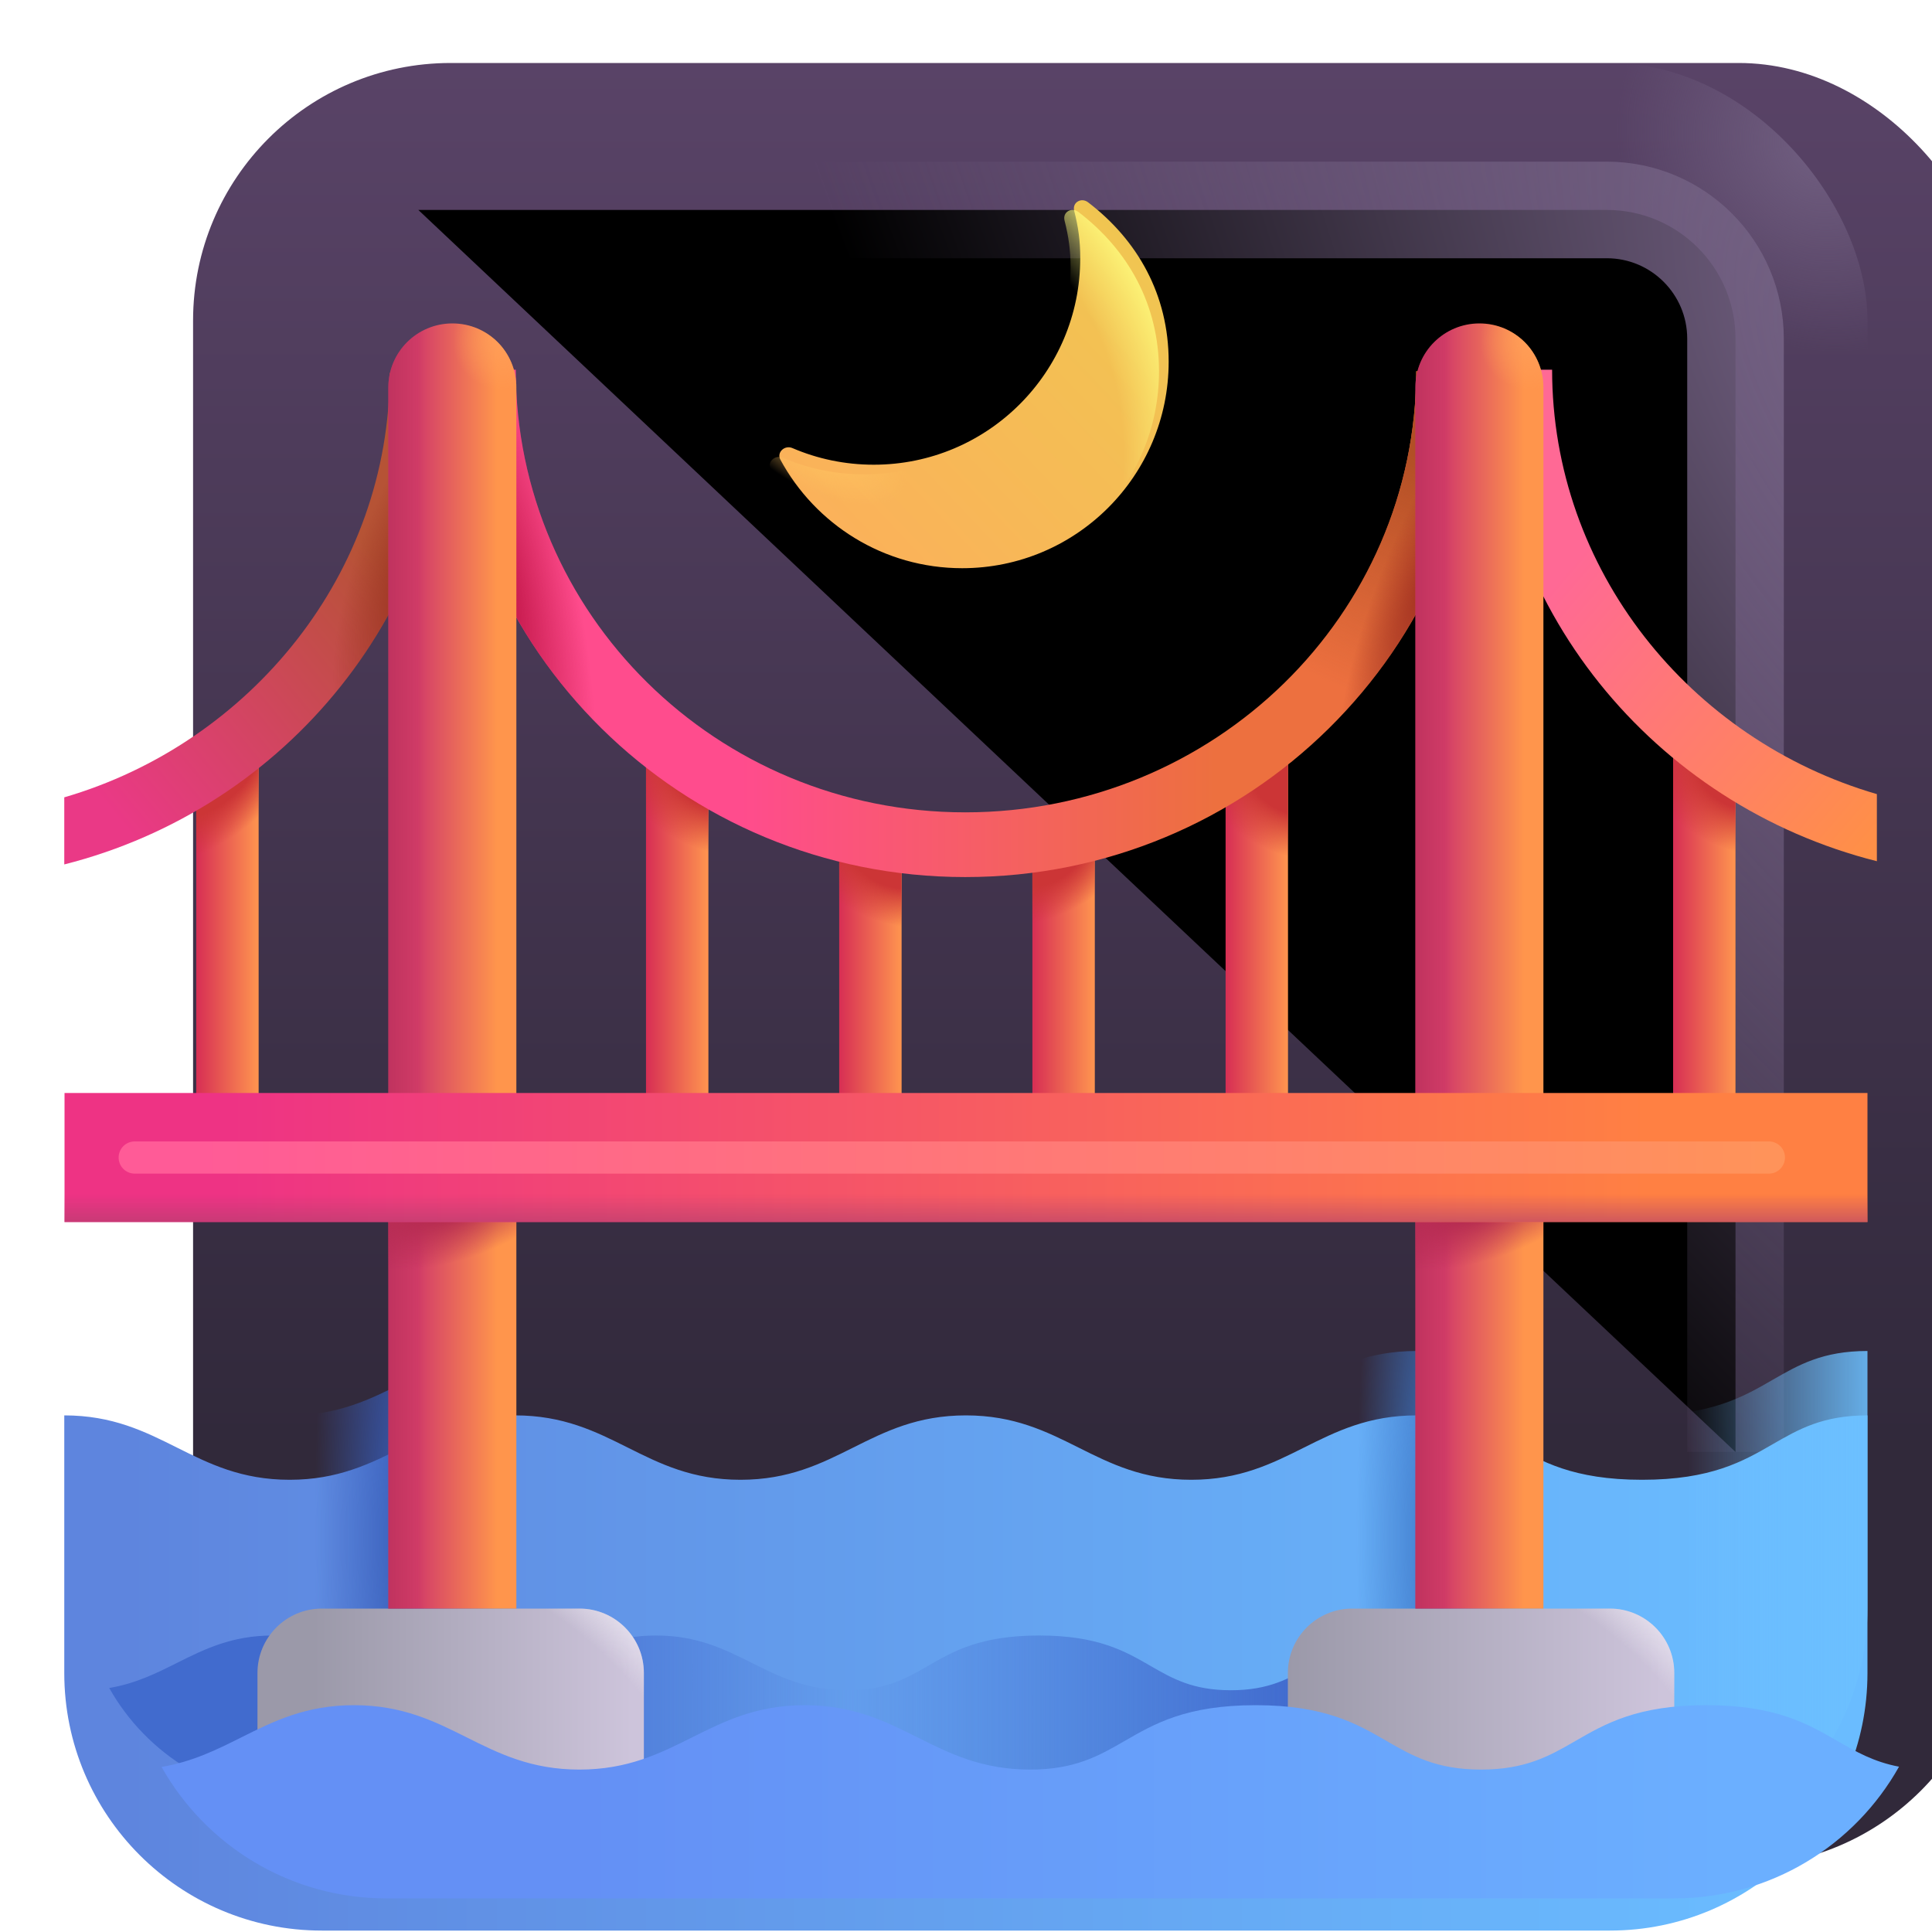 <svg viewBox="1 1 30 30" xmlns="http://www.w3.org/2000/svg">
<g filter="url(#filter0_i_18_8408)">
<rect x="1.998" y="1.978" width="28" height="28" rx="4" fill="url(#paint0_linear_18_8408)"/>
</g>
<rect x="1.998" y="1.978" width="28" height="28" rx="4" fill="url(#paint1_radial_18_8408)"/>
<g filter="url(#filter1_f_18_8408)">
<path d="M7.496 4.26H25.949C27.054 4.26 27.949 5.155 27.949 6.26V23.546" stroke="url(#paint2_radial_18_8408)" stroke-width="1.5"/>
</g>
<g filter="url(#filter2_ii_18_8408)">
<path d="M1.998 21.978V25.978C1.998 28.187 3.789 29.978 5.998 29.978H25.998C28.206 29.978 29.996 28.189 29.998 25.982V21.978C29.302 21.978 28.929 22.194 28.529 22.424C28.067 22.691 27.57 22.978 26.498 22.978C25.426 22.978 24.929 22.691 24.467 22.424C24.067 22.194 23.694 21.978 22.998 21.978C22.248 21.978 21.748 22.228 21.248 22.478C20.748 22.728 20.248 22.978 19.498 22.978C18.748 22.978 18.248 22.728 17.748 22.478C17.248 22.228 16.748 21.978 15.998 21.978C15.248 21.978 14.748 22.228 14.248 22.478C13.748 22.728 13.248 22.978 12.498 22.978C11.748 22.978 11.248 22.728 10.748 22.478C10.248 22.228 9.748 21.978 8.998 21.978C8.248 21.978 7.748 22.228 7.248 22.478C6.748 22.728 6.248 22.978 5.498 22.978C4.748 22.978 4.248 22.728 3.748 22.478C3.248 22.228 2.748 21.978 1.998 21.978Z" fill="url(#paint3_linear_18_8408)"/>
</g>
<path d="M1.998 21.978V25.978C1.998 28.187 3.789 29.978 5.998 29.978H25.998C28.206 29.978 29.996 28.189 29.998 25.982V21.978C29.302 21.978 28.929 22.194 28.529 22.424C28.067 22.691 27.57 22.978 26.498 22.978C25.426 22.978 24.929 22.691 24.467 22.424C24.067 22.194 23.694 21.978 22.998 21.978C22.248 21.978 21.748 22.228 21.248 22.478C20.748 22.728 20.248 22.978 19.498 22.978C18.748 22.978 18.248 22.728 17.748 22.478C17.248 22.228 16.748 21.978 15.998 21.978C15.248 21.978 14.748 22.228 14.248 22.478C13.748 22.728 13.248 22.978 12.498 22.978C11.748 22.978 11.248 22.728 10.748 22.478C10.248 22.228 9.748 21.978 8.998 21.978C8.248 21.978 7.748 22.228 7.248 22.478C6.748 22.728 6.248 22.978 5.498 22.978C4.748 22.978 4.248 22.728 3.748 22.478C3.248 22.228 2.748 21.978 1.998 21.978Z" fill="url(#paint4_radial_18_8408)"/>
<path d="M1.998 21.978V25.978C1.998 28.187 3.789 29.978 5.998 29.978H25.998C28.206 29.978 29.996 28.189 29.998 25.982V21.978C29.302 21.978 28.929 22.194 28.529 22.424C28.067 22.691 27.57 22.978 26.498 22.978C25.426 22.978 24.929 22.691 24.467 22.424C24.067 22.194 23.694 21.978 22.998 21.978C22.248 21.978 21.748 22.228 21.248 22.478C20.748 22.728 20.248 22.978 19.498 22.978C18.748 22.978 18.248 22.728 17.748 22.478C17.248 22.228 16.748 21.978 15.998 21.978C15.248 21.978 14.748 22.228 14.248 22.478C13.748 22.728 13.248 22.978 12.498 22.978C11.748 22.978 11.248 22.728 10.748 22.478C10.248 22.228 9.748 21.978 8.998 21.978C8.248 21.978 7.748 22.228 7.248 22.478C6.748 22.728 6.248 22.978 5.498 22.978C4.748 22.978 4.248 22.728 3.748 22.478C3.248 22.228 2.748 21.978 1.998 21.978Z" fill="url(#paint5_radial_18_8408)"/>
<path d="M1.998 21.978V25.978C1.998 28.187 3.789 29.978 5.998 29.978H25.998C28.206 29.978 29.996 28.189 29.998 25.982V21.978C29.302 21.978 28.929 22.194 28.529 22.424C28.067 22.691 27.57 22.978 26.498 22.978C25.426 22.978 24.929 22.691 24.467 22.424C24.067 22.194 23.694 21.978 22.998 21.978C22.248 21.978 21.748 22.228 21.248 22.478C20.748 22.728 20.248 22.978 19.498 22.978C18.748 22.978 18.248 22.728 17.748 22.478C17.248 22.228 16.748 21.978 15.998 21.978C15.248 21.978 14.748 22.228 14.248 22.478C13.748 22.728 13.248 22.978 12.498 22.978C11.748 22.978 11.248 22.728 10.748 22.478C10.248 22.228 9.748 21.978 8.998 21.978C8.248 21.978 7.748 22.228 7.248 22.478C6.748 22.728 6.248 22.978 5.498 22.978C4.748 22.978 4.248 22.728 3.748 22.478C3.248 22.228 2.748 21.978 1.998 21.978Z" fill="url(#paint6_linear_18_8408)"/>
<g filter="url(#filter3_f_18_8408)">
<path d="M5.661 28.946H22.662C23.936 28.946 25.047 28.245 25.629 27.208C25.294 27.144 25.06 27.009 24.814 26.867C24.421 26.64 23.998 26.396 23.087 26.396C22.176 26.396 21.753 26.64 21.361 26.867C21.021 27.063 20.704 27.246 20.112 27.246C19.52 27.246 19.203 27.063 18.863 26.867C18.471 26.64 18.048 26.396 17.137 26.396C16.226 26.396 15.803 26.64 15.411 26.867C15.071 27.063 14.754 27.246 14.162 27.246C13.524 27.246 13.099 27.034 12.674 26.821C12.249 26.609 11.824 26.396 11.187 26.396C10.549 26.396 10.124 26.609 9.699 26.821C9.274 27.034 8.849 27.246 8.212 27.246C7.574 27.246 7.149 27.034 6.724 26.821C6.299 26.609 5.874 26.396 5.236 26.396C4.599 26.396 4.174 26.609 3.749 26.821C3.428 26.982 3.108 27.142 2.696 27.211C3.279 28.247 4.388 28.946 5.661 28.946Z" fill="url(#paint7_linear_18_8408)"/>
</g>
<g filter="url(#filter4_ii_18_8408)">
<path d="M4.998 26.978C4.998 26.426 5.446 25.978 5.998 25.978H9.998C10.55 25.978 10.998 26.426 10.998 26.978V28.978H4.998V26.978Z" fill="url(#paint8_linear_18_8408)"/>
</g>
<path d="M4.998 26.978C4.998 26.426 5.446 25.978 5.998 25.978H9.998C10.55 25.978 10.998 26.426 10.998 26.978V28.978H4.998V26.978Z" fill="url(#paint9_radial_18_8408)"/>
<g filter="url(#filter5_ii_18_8408)">
<path d="M20.998 26.978C20.998 26.426 21.446 25.978 21.998 25.978H25.998C26.55 25.978 26.998 26.426 26.998 26.978V28.978H20.998V26.978Z" fill="url(#paint10_linear_18_8408)"/>
</g>
<path d="M20.998 26.978C20.998 26.426 21.446 25.978 21.998 25.978H25.998C26.55 25.978 26.998 26.426 26.998 26.978V28.978H20.998V26.978Z" fill="url(#paint11_radial_18_8408)"/>
<g filter="url(#filter6_ii_18_8408)">
<path d="M5.997 29.978H25.997C27.496 29.978 28.803 29.154 29.488 27.933C29.093 27.858 28.818 27.699 28.528 27.532C28.066 27.265 27.569 26.978 26.497 26.978C25.425 26.978 24.928 27.265 24.466 27.532C24.066 27.763 23.693 27.978 22.997 27.978C22.301 27.978 21.928 27.763 21.528 27.532C21.066 27.265 20.569 26.978 19.497 26.978C18.425 26.978 17.928 27.265 17.466 27.532C17.066 27.763 16.693 27.978 15.997 27.978C15.247 27.978 14.747 27.728 14.247 27.478C13.747 27.228 13.247 26.978 12.497 26.978C11.747 26.978 11.247 27.228 10.747 27.478C10.247 27.728 9.747 27.978 8.997 27.978C8.247 27.978 7.747 27.728 7.247 27.478C6.747 27.228 6.247 26.978 5.497 26.978C4.747 26.978 4.247 27.228 3.747 27.478C3.37 27.667 2.993 27.855 2.509 27.937C3.194 29.155 4.499 29.978 5.997 29.978Z" fill="url(#paint12_linear_18_8408)"/>
</g>
<rect x="4.047" y="12.713" width="0.969" height="5.844" fill="url(#paint13_linear_18_8408)"/>
<rect x="4.047" y="12.713" width="0.969" height="5.844" fill="url(#paint14_radial_18_8408)"/>
<rect x="11.031" y="12.713" width="0.969" height="5.844" fill="url(#paint15_linear_18_8408)"/>
<rect x="11.031" y="12.713" width="0.969" height="5.844" fill="url(#paint16_radial_18_8408)"/>
<rect x="14.031" y="13.916" width="0.969" height="4.641" fill="url(#paint17_linear_18_8408)"/>
<rect x="14.031" y="13.916" width="0.969" height="4.641" fill="url(#paint18_radial_18_8408)"/>
<rect x="17.031" y="13.916" width="0.969" height="4.641" fill="url(#paint19_linear_18_8408)"/>
<rect x="17.031" y="13.916" width="0.969" height="4.641" fill="url(#paint20_radial_18_8408)"/>
<rect x="20.031" y="12.806" width="0.969" height="5.75" fill="url(#paint21_linear_18_8408)"/>
<rect x="20.031" y="12.806" width="0.969" height="5.75" fill="url(#paint22_radial_18_8408)"/>
<rect x="26.98" y="12.713" width="0.969" height="5.844" fill="url(#paint23_linear_18_8408)"/>
<rect x="26.98" y="12.713" width="0.969" height="5.844" fill="url(#paint24_radial_18_8408)"/>
<g filter="url(#filter7_i_18_8408)">
<path d="M8.003 6.891C8.003 11.242 11.578 14.769 15.988 14.769C20.397 14.769 23.972 11.242 23.972 6.891L22.991 6.915C22.991 10.698 19.855 13.764 15.988 13.764C12.12 13.764 9.009 10.674 9.009 6.891H8.003Z" fill="url(#paint25_linear_18_8408)"/>
<path d="M8.003 6.891C8.003 11.242 11.578 14.769 15.988 14.769C20.397 14.769 23.972 11.242 23.972 6.891L22.991 6.915C22.991 10.698 19.855 13.764 15.988 13.764C12.12 13.764 9.009 10.674 9.009 6.891H8.003Z" fill="url(#paint26_linear_18_8408)"/>
<path d="M8.003 6.891C8.003 11.242 11.578 14.769 15.988 14.769C20.397 14.769 23.972 11.242 23.972 6.891L22.991 6.915C22.991 10.698 19.855 13.764 15.988 13.764C12.12 13.764 9.009 10.674 9.009 6.891H8.003Z" fill="url(#paint27_radial_18_8408)"/>
<path d="M8.003 6.891C8.003 11.242 11.578 14.769 15.988 14.769C20.397 14.769 23.972 11.242 23.972 6.891L22.991 6.915C22.991 10.698 19.855 13.764 15.988 13.764C12.12 13.764 9.009 10.674 9.009 6.891H8.003Z" fill="url(#paint28_radial_18_8408)"/>
</g>
<g filter="url(#filter8_i_18_8408)">
<path d="M29.994 13.481C27.089 12.637 24.951 9.998 24.951 6.891H23.972C23.972 10.565 26.532 13.651 29.994 14.523V13.481Z" fill="url(#paint29_linear_18_8408)"/>
</g>
<g filter="url(#filter9_i_18_8408)">
<path d="M1.998 13.481C4.891 12.637 7.051 9.998 7.051 6.891H7.995C7.995 10.565 5.446 13.651 1.998 14.523V13.481Z" fill="url(#paint30_linear_18_8408)"/>
<path d="M1.998 13.481C4.891 12.637 7.051 9.998 7.051 6.891H7.995C7.995 10.565 5.446 13.651 1.998 14.523V13.481Z" fill="url(#paint31_radial_18_8408)"/>
</g>
<g filter="url(#filter10_i_18_8408)">
<path d="M14.417 8.366C16.188 8.366 17.624 6.93 17.624 5.159C17.624 4.887 17.594 4.676 17.53 4.424C17.497 4.291 17.642 4.212 17.745 4.291C18.513 4.877 18.997 5.726 18.997 6.766C18.997 8.537 17.562 9.973 15.791 9.973C14.571 9.973 13.51 9.291 12.968 8.288C12.906 8.174 13.035 8.056 13.155 8.108C13.542 8.274 13.969 8.366 14.417 8.366Z" fill="url(#paint32_linear_18_8408)"/>
</g>
<path d="M14.417 8.366C16.188 8.366 17.624 6.93 17.624 5.159C17.624 4.887 17.594 4.676 17.53 4.424C17.497 4.291 17.642 4.212 17.745 4.291C18.513 4.877 18.997 5.726 18.997 6.766C18.997 8.537 17.562 9.973 15.791 9.973C14.571 9.973 13.51 9.291 12.968 8.288C12.906 8.174 13.035 8.056 13.155 8.108C13.542 8.274 13.969 8.366 14.417 8.366Z" fill="url(#paint33_radial_18_8408)"/>
<path d="M14.417 8.366C16.188 8.366 17.624 6.93 17.624 5.159C17.624 4.887 17.594 4.676 17.53 4.424C17.497 4.291 17.642 4.212 17.745 4.291C18.513 4.877 18.997 5.726 18.997 6.766C18.997 8.537 17.562 9.973 15.791 9.973C14.571 9.973 13.51 9.291 12.968 8.288C12.906 8.174 13.035 8.056 13.155 8.108C13.542 8.274 13.969 8.366 14.417 8.366Z" fill="url(#paint34_radial_18_8408)"/>
<path d="M7.03 7.016C7.03 6.467 7.475 6.022 8.024 6.022V6.022C8.573 6.022 9.018 6.467 9.018 7.016V25.978H7.03V7.016Z" fill="url(#paint35_linear_18_8408)"/>
<path d="M7.03 7.016C7.03 6.467 7.475 6.022 8.024 6.022V6.022C8.573 6.022 9.018 6.467 9.018 7.016V25.978H7.03V7.016Z" fill="url(#paint36_linear_18_8408)"/>
<path d="M7.03 7.016C7.03 6.467 7.475 6.022 8.024 6.022V6.022C8.573 6.022 9.018 6.467 9.018 7.016V25.978H7.03V7.016Z" fill="url(#paint37_radial_18_8408)"/>
<path d="M7.03 7.016C7.03 6.467 7.475 6.022 8.024 6.022V6.022C8.573 6.022 9.018 6.467 9.018 7.016V25.978H7.03V7.016Z" fill="url(#paint38_radial_18_8408)"/>
<path d="M22.978 7.016C22.978 6.467 23.423 6.022 23.972 6.022V6.022C24.521 6.022 24.966 6.467 24.966 7.016V25.978H22.978V7.016Z" fill="url(#paint39_linear_18_8408)"/>
<path d="M22.978 7.016C22.978 6.467 23.423 6.022 23.972 6.022V6.022C24.521 6.022 24.966 6.467 24.966 7.016V25.978H22.978V7.016Z" fill="url(#paint40_linear_18_8408)"/>
<path d="M22.978 7.016C22.978 6.467 23.423 6.022 23.972 6.022V6.022C24.521 6.022 24.966 6.467 24.966 7.016V25.978H22.978V7.016Z" fill="url(#paint41_radial_18_8408)"/>
<path d="M22.978 7.016C22.978 6.467 23.423 6.022 23.972 6.022V6.022C24.521 6.022 24.966 6.467 24.966 7.016V25.978H22.978V7.016Z" fill="url(#paint42_radial_18_8408)"/>
<rect x="2.002" y="17.972" width="27.996" height="2.004" fill="url(#paint43_linear_18_8408)"/>
<rect x="2.002" y="17.972" width="27.996" height="2.004" fill="url(#paint44_linear_18_8408)"/>
<g filter="url(#filter11_f_18_8408)">
<path d="M3.092 18.974H28.467" stroke="url(#paint45_linear_18_8408)" stroke-width="0.5" stroke-linecap="round"/>
</g>
<defs>
<filter id="filter0_i_18_8408" x="1.998" y="1.978" width="30" height="28" filterUnits="userSpaceOnUse" color-interpolation-filters="sRGB">
<feFlood flood-opacity="0" result="BackgroundImageFix"/>
<feBlend mode="normal" in="SourceGraphic" in2="BackgroundImageFix" result="shape"/>
<feColorMatrix in="SourceAlpha" type="matrix" values="0 0 0 0 0 0 0 0 0 0 0 0 0 0 0 0 0 0 127 0" result="hardAlpha"/>
<feOffset dx="2"/>
<feGaussianBlur stdDeviation="1"/>
<feComposite in2="hardAlpha" operator="arithmetic" k2="-1" k3="1"/>
<feColorMatrix type="matrix" values="0 0 0 0 0.169 0 0 0 0 0.145 0 0 0 0 0.196 0 0 0 1 0"/>
<feBlend mode="normal" in2="shape" result="effect1_innerShadow_18_8408"/>
</filter>
<filter id="filter1_f_18_8408" x="4.996" y="1.01" width="26.203" height="25.037" filterUnits="userSpaceOnUse" color-interpolation-filters="sRGB">
<feFlood flood-opacity="0" result="BackgroundImageFix"/>
<feBlend mode="normal" in="SourceGraphic" in2="BackgroundImageFix" result="shape"/>
<feGaussianBlur stdDeviation="1.25" result="effect1_foregroundBlur_18_8408"/>
</filter>
<filter id="filter2_ii_18_8408" x="1.998" y="21.978" width="28" height="8.5" filterUnits="userSpaceOnUse" color-interpolation-filters="sRGB">
<feFlood flood-opacity="0" result="BackgroundImageFix"/>
<feBlend mode="normal" in="SourceGraphic" in2="BackgroundImageFix" result="shape"/>
<feColorMatrix in="SourceAlpha" type="matrix" values="0 0 0 0 0 0 0 0 0 0 0 0 0 0 0 0 0 0 127 0" result="hardAlpha"/>
<feOffset dy="0.6"/>
<feGaussianBlur stdDeviation="0.25"/>
<feComposite in2="hardAlpha" operator="arithmetic" k2="-1" k3="1"/>
<feColorMatrix type="matrix" values="0 0 0 0 0.416 0 0 0 0 0.643 0 0 0 0 0.937 0 0 0 1 0"/>
<feBlend mode="normal" in2="shape" result="effect1_innerShadow_18_8408"/>
<feColorMatrix in="SourceAlpha" type="matrix" values="0 0 0 0 0 0 0 0 0 0 0 0 0 0 0 0 0 0 127 0" result="hardAlpha"/>
<feOffset dy="0.4"/>
<feGaussianBlur stdDeviation="0.25"/>
<feComposite in2="hardAlpha" operator="arithmetic" k2="-1" k3="1"/>
<feColorMatrix type="matrix" values="0 0 0 0 0.263 0 0 0 0 0.475 0 0 0 0 0.729 0 0 0 1 0"/>
<feBlend mode="normal" in2="effect1_innerShadow_18_8408" result="effect2_innerShadow_18_8408"/>
</filter>
<filter id="filter3_f_18_8408" x="0.696" y="24.396" width="26.933" height="6.55" filterUnits="userSpaceOnUse" color-interpolation-filters="sRGB">
<feFlood flood-opacity="0" result="BackgroundImageFix"/>
<feBlend mode="normal" in="SourceGraphic" in2="BackgroundImageFix" result="shape"/>
<feGaussianBlur stdDeviation="1" result="effect1_foregroundBlur_18_8408"/>
</filter>
<filter id="filter4_ii_18_8408" x="4.798" y="25.978" width="6.4" height="3" filterUnits="userSpaceOnUse" color-interpolation-filters="sRGB">
<feFlood flood-opacity="0" result="BackgroundImageFix"/>
<feBlend mode="normal" in="SourceGraphic" in2="BackgroundImageFix" result="shape"/>
<feColorMatrix in="SourceAlpha" type="matrix" values="0 0 0 0 0 0 0 0 0 0 0 0 0 0 0 0 0 0 127 0" result="hardAlpha"/>
<feOffset dx="-0.2"/>
<feGaussianBlur stdDeviation="0.25"/>
<feComposite in2="hardAlpha" operator="arithmetic" k2="-1" k3="1"/>
<feColorMatrix type="matrix" values="0 0 0 0 0.922 0 0 0 0 0.89 0 0 0 0 0.933 0 0 0 1 0"/>
<feBlend mode="normal" in2="shape" result="effect1_innerShadow_18_8408"/>
<feColorMatrix in="SourceAlpha" type="matrix" values="0 0 0 0 0 0 0 0 0 0 0 0 0 0 0 0 0 0 127 0" result="hardAlpha"/>
<feOffset dx="0.2"/>
<feGaussianBlur stdDeviation="0.25"/>
<feComposite in2="hardAlpha" operator="arithmetic" k2="-1" k3="1"/>
<feColorMatrix type="matrix" values="0 0 0 0 0.353 0 0 0 0 0.373 0 0 0 0 0.49 0 0 0 1 0"/>
<feBlend mode="normal" in2="effect1_innerShadow_18_8408" result="effect2_innerShadow_18_8408"/>
</filter>
<filter id="filter5_ii_18_8408" x="20.798" y="25.978" width="6.4" height="3" filterUnits="userSpaceOnUse" color-interpolation-filters="sRGB">
<feFlood flood-opacity="0" result="BackgroundImageFix"/>
<feBlend mode="normal" in="SourceGraphic" in2="BackgroundImageFix" result="shape"/>
<feColorMatrix in="SourceAlpha" type="matrix" values="0 0 0 0 0 0 0 0 0 0 0 0 0 0 0 0 0 0 127 0" result="hardAlpha"/>
<feOffset dx="-0.2"/>
<feGaussianBlur stdDeviation="0.25"/>
<feComposite in2="hardAlpha" operator="arithmetic" k2="-1" k3="1"/>
<feColorMatrix type="matrix" values="0 0 0 0 0.922 0 0 0 0 0.89 0 0 0 0 0.933 0 0 0 1 0"/>
<feBlend mode="normal" in2="shape" result="effect1_innerShadow_18_8408"/>
<feColorMatrix in="SourceAlpha" type="matrix" values="0 0 0 0 0 0 0 0 0 0 0 0 0 0 0 0 0 0 127 0" result="hardAlpha"/>
<feOffset dx="0.2"/>
<feGaussianBlur stdDeviation="0.25"/>
<feComposite in2="hardAlpha" operator="arithmetic" k2="-1" k3="1"/>
<feColorMatrix type="matrix" values="0 0 0 0 0.353 0 0 0 0 0.373 0 0 0 0 0.49 0 0 0 1 0"/>
<feBlend mode="normal" in2="effect1_innerShadow_18_8408" result="effect2_innerShadow_18_8408"/>
</filter>
<filter id="filter6_ii_18_8408" x="2.509" y="26.978" width="27.479" height="3.5" filterUnits="userSpaceOnUse" color-interpolation-filters="sRGB">
<feFlood flood-opacity="0" result="BackgroundImageFix"/>
<feBlend mode="normal" in="SourceGraphic" in2="BackgroundImageFix" result="shape"/>
<feColorMatrix in="SourceAlpha" type="matrix" values="0 0 0 0 0 0 0 0 0 0 0 0 0 0 0 0 0 0 127 0" result="hardAlpha"/>
<feOffset dy="0.5"/>
<feGaussianBlur stdDeviation="0.5"/>
<feComposite in2="hardAlpha" operator="arithmetic" k2="-1" k3="1"/>
<feColorMatrix type="matrix" values="0 0 0 0 0.443 0 0 0 0 0.753 0 0 0 0 1 0 0 0 1 0"/>
<feBlend mode="normal" in2="shape" result="effect1_innerShadow_18_8408"/>
<feColorMatrix in="SourceAlpha" type="matrix" values="0 0 0 0 0 0 0 0 0 0 0 0 0 0 0 0 0 0 127 0" result="hardAlpha"/>
<feOffset dx="1"/>
<feGaussianBlur stdDeviation="0.25"/>
<feComposite in2="hardAlpha" operator="arithmetic" k2="-1" k3="1"/>
<feColorMatrix type="matrix" values="0 0 0 0 0.341 0 0 0 0 0.49 0 0 0 0 0.859 0 0 0 0.5 0"/>
<feBlend mode="normal" in2="effect1_innerShadow_18_8408" result="effect2_innerShadow_18_8408"/>
</filter>
<filter id="filter7_i_18_8408" x="8.003" y="6.741" width="15.969" height="8.028" filterUnits="userSpaceOnUse" color-interpolation-filters="sRGB">
<feFlood flood-opacity="0" result="BackgroundImageFix"/>
<feBlend mode="normal" in="SourceGraphic" in2="BackgroundImageFix" result="shape"/>
<feColorMatrix in="SourceAlpha" type="matrix" values="0 0 0 0 0 0 0 0 0 0 0 0 0 0 0 0 0 0 127 0" result="hardAlpha"/>
<feOffset dy="-0.15"/>
<feGaussianBlur stdDeviation="0.2"/>
<feComposite in2="hardAlpha" operator="arithmetic" k2="-1" k3="1"/>
<feColorMatrix type="matrix" values="0 0 0 0 0.682 0 0 0 0 0.157 0 0 0 0 0.31 0 0 0 1 0"/>
<feBlend mode="normal" in2="shape" result="effect1_innerShadow_18_8408"/>
</filter>
<filter id="filter8_i_18_8408" x="23.972" y="6.741" width="6.172" height="7.782" filterUnits="userSpaceOnUse" color-interpolation-filters="sRGB">
<feFlood flood-opacity="0" result="BackgroundImageFix"/>
<feBlend mode="normal" in="SourceGraphic" in2="BackgroundImageFix" result="shape"/>
<feColorMatrix in="SourceAlpha" type="matrix" values="0 0 0 0 0 0 0 0 0 0 0 0 0 0 0 0 0 0 127 0" result="hardAlpha"/>
<feOffset dx="0.15" dy="-0.15"/>
<feGaussianBlur stdDeviation="0.2"/>
<feComposite in2="hardAlpha" operator="arithmetic" k2="-1" k3="1"/>
<feColorMatrix type="matrix" values="0 0 0 0 0.776 0 0 0 0 0.224 0 0 0 0 0.231 0 0 0 1 0"/>
<feBlend mode="normal" in2="shape" result="effect1_innerShadow_18_8408"/>
</filter>
<filter id="filter9_i_18_8408" x="1.998" y="6.791" width="5.996" height="7.732" filterUnits="userSpaceOnUse" color-interpolation-filters="sRGB">
<feFlood flood-opacity="0" result="BackgroundImageFix"/>
<feBlend mode="normal" in="SourceGraphic" in2="BackgroundImageFix" result="shape"/>
<feColorMatrix in="SourceAlpha" type="matrix" values="0 0 0 0 0 0 0 0 0 0 0 0 0 0 0 0 0 0 127 0" result="hardAlpha"/>
<feOffset dy="-0.1"/>
<feGaussianBlur stdDeviation="0.25"/>
<feComposite in2="hardAlpha" operator="arithmetic" k2="-1" k3="1"/>
<feColorMatrix type="matrix" values="0 0 0 0 0.686 0 0 0 0 0.114 0 0 0 0 0.4 0 0 0 1 0"/>
<feBlend mode="normal" in2="shape" result="effect1_innerShadow_18_8408"/>
</filter>
<filter id="filter10_i_18_8408" x="12.952" y="4.11" width="6.196" height="5.863" filterUnits="userSpaceOnUse" color-interpolation-filters="sRGB">
<feFlood flood-opacity="0" result="BackgroundImageFix"/>
<feBlend mode="normal" in="SourceGraphic" in2="BackgroundImageFix" result="shape"/>
<feColorMatrix in="SourceAlpha" type="matrix" values="0 0 0 0 0 0 0 0 0 0 0 0 0 0 0 0 0 0 127 0" result="hardAlpha"/>
<feOffset dx="0.15" dy="-0.15"/>
<feGaussianBlur stdDeviation="0.3"/>
<feComposite in2="hardAlpha" operator="arithmetic" k2="-1" k3="1"/>
<feColorMatrix type="matrix" values="0 0 0 0 0.725 0 0 0 0 0.337 0 0 0 0 0.235 0 0 0 1 0"/>
<feBlend mode="normal" in2="shape" result="effect1_innerShadow_18_8408"/>
</filter>
<filter id="filter11_f_18_8408" x="2.092" y="17.974" width="27.375" height="2" filterUnits="userSpaceOnUse" color-interpolation-filters="sRGB">
<feFlood flood-opacity="0" result="BackgroundImageFix"/>
<feBlend mode="normal" in="SourceGraphic" in2="BackgroundImageFix" result="shape"/>
<feGaussianBlur stdDeviation="0.375" result="effect1_foregroundBlur_18_8408"/>
</filter>
<linearGradient id="paint0_linear_18_8408" x1="15.998" y1="1.978" x2="15.998" y2="23.353" gradientUnits="userSpaceOnUse">
<stop stop-color="#594367"/>
<stop offset="1" stop-color="#31293B"/>
<stop offset="1" stop-color="#31293A"/>
</linearGradient>
<radialGradient id="paint1_radial_18_8408" cx="0" cy="0" r="1" gradientUnits="userSpaceOnUse" gradientTransform="translate(29.237 3.272) rotate(141.52) scale(3.033 3.317)">
<stop stop-color="#705E80"/>
<stop offset="1" stop-color="#705E80" stop-opacity="0"/>
</radialGradient>
<radialGradient id="paint2_radial_18_8408" cx="0" cy="0" r="1" gradientUnits="userSpaceOnUse" gradientTransform="translate(30.191 7.184) rotate(148.617) scale(13.498 28.601)">
<stop stop-color="#736183"/>
<stop offset="1" stop-color="#736183" stop-opacity="0"/>
</radialGradient>
<linearGradient id="paint3_linear_18_8408" x1="2.936" y1="26.728" x2="28.373" y2="26.728" gradientUnits="userSpaceOnUse">
<stop stop-color="#5E85DE"/>
<stop offset="1" stop-color="#6ABCFF"/>
</linearGradient>
<radialGradient id="paint4_radial_18_8408" cx="0" cy="0" r="1" gradientUnits="userSpaceOnUse" gradientTransform="translate(7.304 24.873) rotate(-180) scale(1.417 8.967)">
<stop stop-color="#385DB9"/>
<stop offset="1" stop-color="#385DB9" stop-opacity="0"/>
</radialGradient>
<radialGradient id="paint5_radial_18_8408" cx="0" cy="0" r="1" gradientUnits="userSpaceOnUse" gradientTransform="translate(23.33 24.873) rotate(180) scale(1.265 8.006)">
<stop stop-color="#3E78C9"/>
<stop offset="1" stop-color="#3E78C9" stop-opacity="0"/>
</radialGradient>
<linearGradient id="paint6_linear_18_8408" x1="30.382" y1="25.076" x2="27.21" y2="25.076" gradientUnits="userSpaceOnUse">
<stop stop-color="#6CC0FF"/>
<stop offset="1" stop-color="#6CC0FF" stop-opacity="0"/>
</linearGradient>
<linearGradient id="paint7_linear_18_8408" x1="7.316" y1="28.946" x2="21.851" y2="28.946" gradientUnits="userSpaceOnUse">
<stop stop-color="#416BCE"/>
<stop offset="0.471" stop-color="#416BCE" stop-opacity="0"/>
<stop offset="0.949" stop-color="#416BCE"/>
</linearGradient>
<linearGradient id="paint8_linear_18_8408" x1="5.877" y1="27.478" x2="10.813" y2="27.478" gradientUnits="userSpaceOnUse">
<stop stop-color="#9B99A9"/>
<stop offset="1" stop-color="#CDC4DB"/>
</linearGradient>
<radialGradient id="paint9_radial_18_8408" cx="0" cy="0" r="1" gradientUnits="userSpaceOnUse" gradientTransform="translate(7.587 29.514) rotate(-49.124) scale(5.018 6.204)">
<stop offset="0.792" stop-color="#F4F1F8" stop-opacity="0"/>
<stop offset="1" stop-color="#F4F1F8"/>
</radialGradient>
<linearGradient id="paint10_linear_18_8408" x1="20.998" y1="27.478" x2="26.813" y2="27.478" gradientUnits="userSpaceOnUse">
<stop stop-color="#9B99A9"/>
<stop offset="1" stop-color="#CDC4DB"/>
</linearGradient>
<radialGradient id="paint11_radial_18_8408" cx="0" cy="0" r="1" gradientUnits="userSpaceOnUse" gradientTransform="translate(23.587 29.514) rotate(-49.124) scale(5.018 6.204)">
<stop offset="0.792" stop-color="#F4F1F8" stop-opacity="0"/>
<stop offset="1" stop-color="#F4F1F8"/>
</radialGradient>
<linearGradient id="paint12_linear_18_8408" x1="9.052" y1="28.478" x2="26.787" y2="28.478" gradientUnits="userSpaceOnUse">
<stop stop-color="#6490F5"/>
<stop offset="1" stop-color="#6BAFFF"/>
</linearGradient>
<linearGradient id="paint13_linear_18_8408" x1="4.047" y1="16.913" x2="5.016" y2="16.913" gradientUnits="userSpaceOnUse">
<stop stop-color="#D72E54"/>
<stop offset="1" stop-color="#FF954F"/>
</linearGradient>
<radialGradient id="paint14_radial_18_8408" cx="0" cy="0" r="1" gradientUnits="userSpaceOnUse" gradientTransform="translate(4.279 13.025) rotate(50.486) scale(0.982 1.888)">
<stop offset="0.476" stop-color="#CC3536"/>
<stop offset="1" stop-color="#CC3536" stop-opacity="0"/>
</radialGradient>
<linearGradient id="paint15_linear_18_8408" x1="11.031" y1="16.913" x2="12" y2="16.913" gradientUnits="userSpaceOnUse">
<stop stop-color="#D72E54"/>
<stop offset="1" stop-color="#FF954F"/>
</linearGradient>
<radialGradient id="paint16_radial_18_8408" cx="0" cy="0" r="1" gradientUnits="userSpaceOnUse" gradientTransform="translate(12 13.103) rotate(117.324) scale(1.055 1.607)">
<stop offset="0.388" stop-color="#CC3536"/>
<stop offset="1" stop-color="#CC3536" stop-opacity="0"/>
</radialGradient>
<linearGradient id="paint17_linear_18_8408" x1="14.031" y1="17.251" x2="15" y2="17.251" gradientUnits="userSpaceOnUse">
<stop stop-color="#D72E54"/>
<stop offset="1" stop-color="#FF954F"/>
</linearGradient>
<radialGradient id="paint18_radial_18_8408" cx="0" cy="0" r="1" gradientUnits="userSpaceOnUse" gradientTransform="translate(14.842 14.384) rotate(110.439) scale(0.934 1.594)">
<stop offset="0.4" stop-color="#CC3536"/>
<stop offset="1" stop-color="#CC3536" stop-opacity="0"/>
</radialGradient>
<linearGradient id="paint19_linear_18_8408" x1="17.031" y1="17.251" x2="18" y2="17.251" gradientUnits="userSpaceOnUse">
<stop stop-color="#D72E54"/>
<stop offset="1" stop-color="#FF954F"/>
</linearGradient>
<radialGradient id="paint20_radial_18_8408" cx="0" cy="0" r="1" gradientUnits="userSpaceOnUse" gradientTransform="translate(17.279 14.369) rotate(62.488) scale(0.846 1.443)">
<stop offset="0.388" stop-color="#CC3536"/>
<stop offset="1" stop-color="#CC3536" stop-opacity="0"/>
</radialGradient>
<linearGradient id="paint21_linear_18_8408" x1="20.031" y1="16.939" x2="21" y2="16.939" gradientUnits="userSpaceOnUse">
<stop stop-color="#D72E54"/>
<stop offset="1" stop-color="#FF954F"/>
</linearGradient>
<radialGradient id="paint22_radial_18_8408" cx="0" cy="0" r="1" gradientUnits="userSpaceOnUse" gradientTransform="translate(21 13.191) rotate(117.704) scale(1.042 1.601)">
<stop offset="0.388" stop-color="#CC3536"/>
<stop offset="1" stop-color="#CC3536" stop-opacity="0"/>
</radialGradient>
<linearGradient id="paint23_linear_18_8408" x1="26.98" y1="16.913" x2="27.949" y2="16.913" gradientUnits="userSpaceOnUse">
<stop stop-color="#D72E54"/>
<stop offset="1" stop-color="#FF954F"/>
</linearGradient>
<radialGradient id="paint24_radial_18_8408" cx="0" cy="0" r="1" gradientUnits="userSpaceOnUse" gradientTransform="translate(27.949 13.103) rotate(117.324) scale(1.055 1.607)">
<stop offset="0.388" stop-color="#CC3536"/>
<stop offset="1" stop-color="#CC3536" stop-opacity="0"/>
</radialGradient>
<linearGradient id="paint25_linear_18_8408" x1="12.509" y1="13.249" x2="19.865" y2="13.249" gradientUnits="userSpaceOnUse">
<stop stop-color="#FF4C8D"/>
<stop offset="1" stop-color="#ED703F"/>
</linearGradient>
<linearGradient id="paint26_linear_18_8408" x1="23.391" y1="8.396" x2="21.868" y2="11.851" gradientUnits="userSpaceOnUse">
<stop stop-color="#B24F25"/>
<stop offset="1" stop-color="#B24F25" stop-opacity="0"/>
</linearGradient>
<radialGradient id="paint27_radial_18_8408" cx="0" cy="0" r="1" gradientUnits="userSpaceOnUse" gradientTransform="translate(23.264 9.976) rotate(112.561) scale(3.332 0.736)">
<stop offset="0.173" stop-color="#A93723"/>
<stop offset="1" stop-color="#A93723" stop-opacity="0"/>
</radialGradient>
<radialGradient id="paint28_radial_18_8408" cx="0" cy="0" r="1" gradientUnits="userSpaceOnUse" gradientTransform="translate(8.858 10.318) rotate(-11.31) scale(1.103 4.624)">
<stop stop-color="#C31749"/>
<stop offset="1" stop-color="#C31749" stop-opacity="0"/>
</radialGradient>
<linearGradient id="paint29_linear_18_8408" x1="25.721" y1="9.365" x2="30.62" y2="13.555" gradientUnits="userSpaceOnUse">
<stop stop-color="#FF6995"/>
<stop offset="1" stop-color="#FF9046"/>
</linearGradient>
<linearGradient id="paint30_linear_18_8408" x1="2.438" y1="13.342" x2="6.811" y2="9.728" gradientUnits="userSpaceOnUse">
<stop stop-color="#EA3986"/>
<stop offset="1" stop-color="#B65335"/>
</linearGradient>
<radialGradient id="paint31_radial_18_8408" cx="0" cy="0" r="1" gradientUnits="userSpaceOnUse" gradientTransform="translate(7.59 9.755) rotate(110.416) scale(3.023 1.018)">
<stop stop-color="#962E1E"/>
<stop offset="1" stop-color="#962E1E" stop-opacity="0"/>
</radialGradient>
<linearGradient id="paint32_linear_18_8408" x1="13.947" y1="9.664" x2="18.808" y2="5.046" gradientUnits="userSpaceOnUse">
<stop stop-color="#FBB15A"/>
<stop offset="1" stop-color="#F0C651"/>
</linearGradient>
<radialGradient id="paint33_radial_18_8408" cx="0" cy="0" r="1" gradientUnits="userSpaceOnUse" gradientTransform="translate(14.153 7.874) rotate(-28.754) scale(5.526 5.847)">
<stop offset="0.768" stop-color="#FFFF80" stop-opacity="0"/>
<stop offset="0.985" stop-color="#FFFF80"/>
</radialGradient>
<radialGradient id="paint34_radial_18_8408" cx="0" cy="0" r="1" gradientUnits="userSpaceOnUse" gradientTransform="translate(13.721 7.935) rotate(-63.138) scale(0.688 1.48)">
<stop stop-color="#FFC361"/>
<stop offset="1" stop-color="#FFC361" stop-opacity="0"/>
</radialGradient>
<linearGradient id="paint35_linear_18_8408" x1="7.03" y1="14.11" x2="9.018" y2="14.11" gradientUnits="userSpaceOnUse">
<stop offset="0.229" stop-color="#D33D68"/>
<stop offset="0.849" stop-color="#FF954C"/>
</linearGradient>
<linearGradient id="paint36_linear_18_8408" x1="6.313" y1="16.879" x2="7.606" y2="16.879" gradientUnits="userSpaceOnUse">
<stop stop-color="#A82553"/>
<stop offset="1" stop-color="#A82553" stop-opacity="0"/>
</linearGradient>
<radialGradient id="paint37_radial_18_8408" cx="0" cy="0" r="1" gradientUnits="userSpaceOnUse" gradientTransform="translate(8.024 19.666) rotate(161.755) scale(1.996 0.91)">
<stop offset="0.213" stop-color="#B3294F"/>
<stop offset="1" stop-color="#B3294F" stop-opacity="0"/>
</radialGradient>
<radialGradient id="paint38_radial_18_8408" cx="0" cy="0" r="1" gradientUnits="userSpaceOnUse" gradientTransform="translate(8.822 6.268) rotate(135.526) scale(0.805 0.776)">
<stop stop-color="#FF9E58"/>
<stop offset="1" stop-color="#FF9E58" stop-opacity="0"/>
</radialGradient>
<linearGradient id="paint39_linear_18_8408" x1="22.978" y1="14.11" x2="24.966" y2="14.11" gradientUnits="userSpaceOnUse">
<stop offset="0.229" stop-color="#D33D68"/>
<stop offset="0.849" stop-color="#FF954C"/>
</linearGradient>
<linearGradient id="paint40_linear_18_8408" x1="22.261" y1="16.879" x2="23.554" y2="16.879" gradientUnits="userSpaceOnUse">
<stop stop-color="#A82553"/>
<stop offset="1" stop-color="#A82553" stop-opacity="0"/>
</linearGradient>
<radialGradient id="paint41_radial_18_8408" cx="0" cy="0" r="1" gradientUnits="userSpaceOnUse" gradientTransform="translate(23.972 19.666) rotate(161.755) scale(1.996 0.91)">
<stop offset="0.213" stop-color="#B3294F"/>
<stop offset="1" stop-color="#B3294F" stop-opacity="0"/>
</radialGradient>
<radialGradient id="paint42_radial_18_8408" cx="0" cy="0" r="1" gradientUnits="userSpaceOnUse" gradientTransform="translate(24.77 6.268) rotate(135.526) scale(0.805 0.776)">
<stop stop-color="#FF9E58"/>
<stop offset="1" stop-color="#FF9E58" stop-opacity="0"/>
</radialGradient>
<linearGradient id="paint43_linear_18_8408" x1="4.565" y1="19.976" x2="26.605" y2="19.976" gradientUnits="userSpaceOnUse">
<stop stop-color="#EE3384"/>
<stop offset="1" stop-color="#FF8043"/>
</linearGradient>
<linearGradient id="paint44_linear_18_8408" x1="16" y1="20.275" x2="16" y2="19.541" gradientUnits="userSpaceOnUse">
<stop stop-color="#AF3E6D"/>
<stop offset="1" stop-color="#AF3E6D" stop-opacity="0"/>
</linearGradient>
<linearGradient id="paint45_linear_18_8408" x1="28.842" y1="18.762" x2="4.092" y2="18.762" gradientUnits="userSpaceOnUse">
<stop stop-color="#FF9459"/>
<stop offset="1" stop-color="#FF5B97"/>
</linearGradient>
</defs>
</svg>
